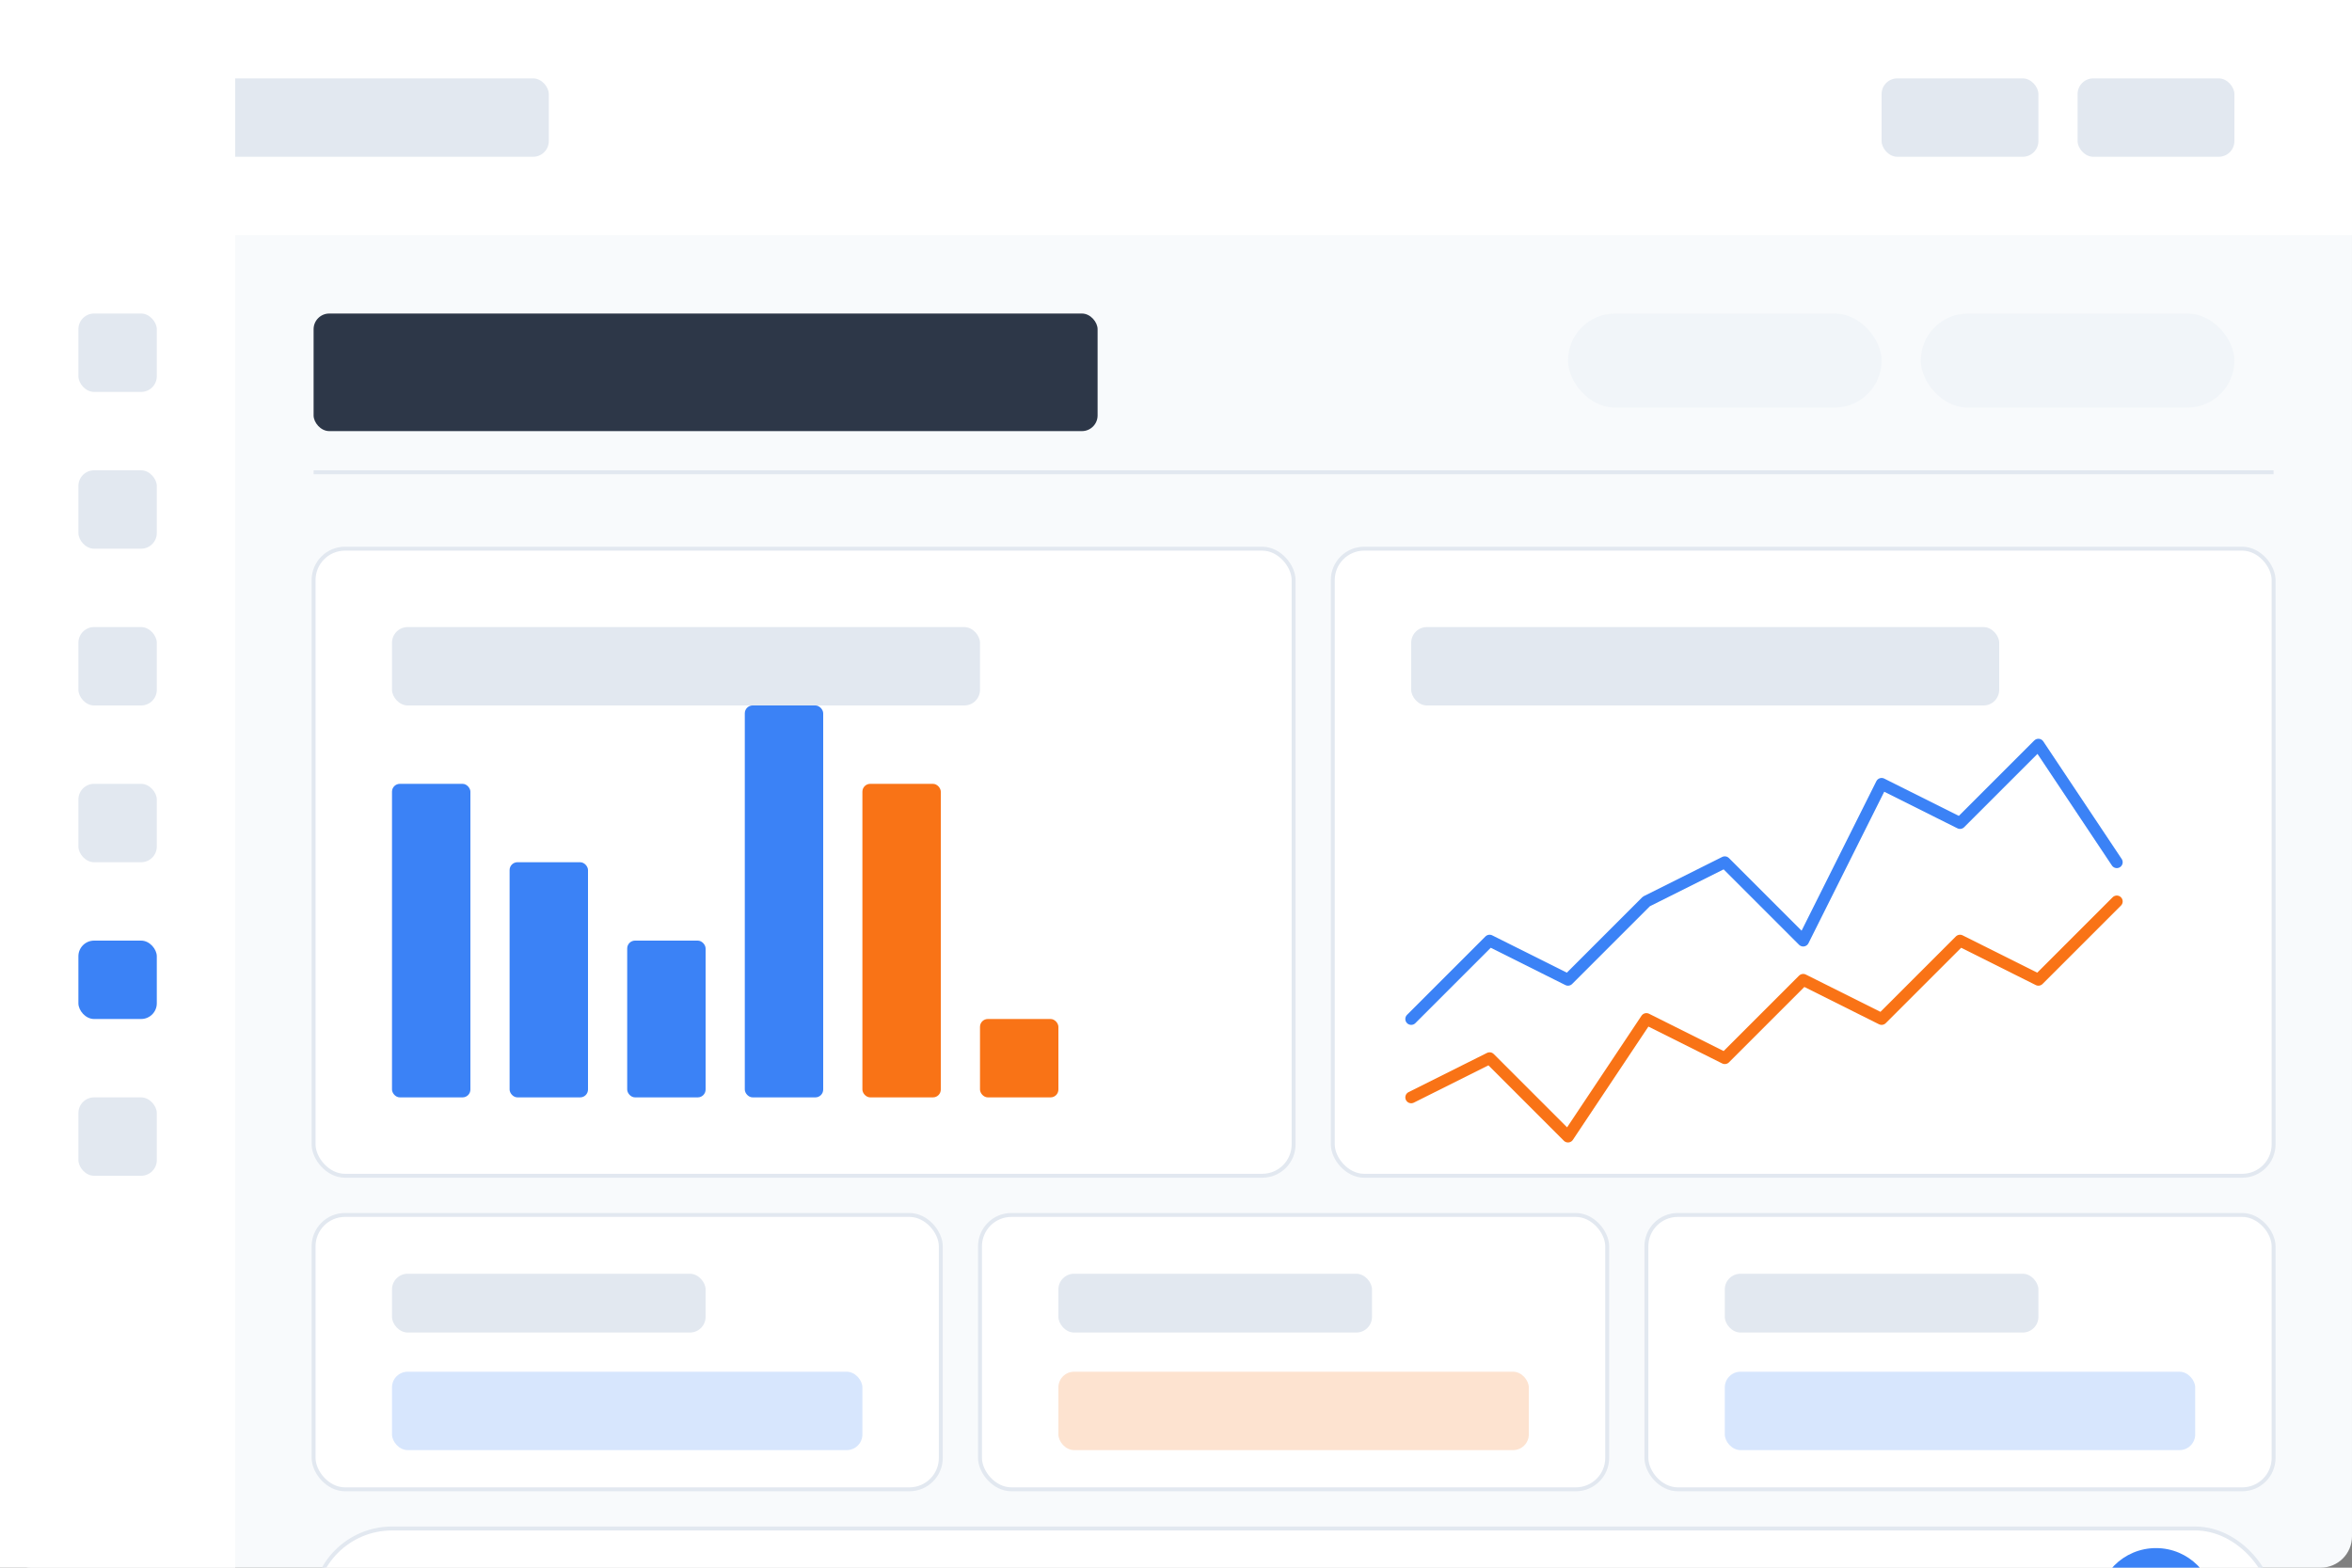 <svg width="600" height="400" viewBox="0 0 600 400" fill="none" xmlns="http://www.w3.org/2000/svg">
  <rect x="0" y="0" width="600" height="400" fill="#808080" stroke="none"/>
  <!-- Background -->
  <rect width="600" height="400" rx="8" fill="#F8FAFC"/>
  
  <!-- Header -->
  <rect width="600" height="60" fill="#FFFFFF"/>
  <rect x="20" y="20" width="120" height="20" rx="4" fill="#E2E8F0"/>
  <rect x="480" y="20" width="40" height="20" rx="4" fill="#E2E8F0"/>
  <rect x="530" y="20" width="40" height="20" rx="4" fill="#E2E8F0"/>
  
  <!-- Sidebar -->
  <rect width="60" height="400" fill="#FFFFFF"/>
  <rect x="20" y="80" width="20" height="20" rx="4" fill="#E2E8F0"/>
  <rect x="20" y="120" width="20" height="20" rx="4" fill="#E2E8F0"/>
  <rect x="20" y="160" width="20" height="20" rx="4" fill="#E2E8F0"/>
  <rect x="20" y="200" width="20" height="20" rx="4" fill="#E2E8F0"/>
  <rect x="20" y="240" width="20" height="20" rx="4" fill="#3B82F6"/>
  <rect x="20" y="280" width="20" height="20" rx="4" fill="#E2E8F0"/>
  
  <!-- Main Content Area -->
  <!-- Title and Filters -->
  <rect x="80" y="80" width="200" height="30" rx="4" fill="#2D3748"/>
  <rect x="80" y="120" width="500" height="1" fill="#E2E8F0"/>
  
  <rect x="400" y="80" width="80" height="24" rx="12" fill="#F1F5F9"/>
  <rect x="490" y="80" width="80" height="24" rx="12" fill="#F1F5F9"/>
  
  <!-- Charts and Widgets -->
  <!-- Card 1: Bar Chart -->
  <rect x="80" y="140" width="250" height="160" rx="8" fill="#FFFFFF" stroke="#E2E8F0"/>
  <rect x="100" y="160" width="150" height="20" rx="4" fill="#E2E8F0"/>
  
  <!-- Bar Chart -->
  <rect x="100" y="200" width="20" height="80" rx="2" fill="#3B82F6"/>
  <rect x="130" y="220" width="20" height="60" rx="2" fill="#3B82F6"/>
  <rect x="160" y="240" width="20" height="40" rx="2" fill="#3B82F6"/>
  <rect x="190" y="180" width="20" height="100" rx="2" fill="#3B82F6"/>
  <rect x="220" y="200" width="20" height="80" rx="2" fill="#F97316"/>
  <rect x="250" y="260" width="20" height="20" rx="2" fill="#F97316"/>
  
  <!-- Card 2: Line Chart -->
  <rect x="340" y="140" width="240" height="160" rx="8" fill="#FFFFFF" stroke="#E2E8F0"/>
  <rect x="360" y="160" width="150" height="20" rx="4" fill="#E2E8F0"/>
  
  <!-- Line Chart -->
  <path d="M360 260 L380 240 L400 250 L420 230 L440 220 L460 240 L480 200 L500 210 L520 190 L540 220" 
        stroke="#3B82F6" stroke-width="3" stroke-linecap="round" stroke-linejoin="round"/>
  <path d="M360 280 L380 270 L400 290 L420 260 L440 270 L460 250 L480 260 L500 240 L520 250 L540 230" 
        stroke="#F97316" stroke-width="3" stroke-linecap="round" stroke-linejoin="round"/>
  
  <!-- Card 3: Numbers Card -->
  <rect x="80" y="310" width="160" height="70" rx="8" fill="#FFFFFF" stroke="#E2E8F0"/>
  <rect x="100" y="325" width="80" height="15" rx="4" fill="#E2E8F0"/>
  <rect x="100" y="350" width="120" height="20" rx="4" fill="#3B82F6" fill-opacity="0.2"/>
  
  <!-- Card 4: Numbers Card -->
  <rect x="250" y="310" width="160" height="70" rx="8" fill="#FFFFFF" stroke="#E2E8F0"/>
  <rect x="270" y="325" width="80" height="15" rx="4" fill="#E2E8F0"/>
  <rect x="270" y="350" width="120" height="20" rx="4" fill="#F97316" fill-opacity="0.2"/>
  
  <!-- Card 5: Numbers Card -->
  <rect x="420" y="310" width="160" height="70" rx="8" fill="#FFFFFF" stroke="#E2E8F0"/>
  <rect x="440" y="325" width="80" height="15" rx="4" fill="#E2E8F0"/>
  <rect x="440" y="350" width="120" height="20" rx="4" fill="#3B82F6" fill-opacity="0.2"/>
  
  <!-- AI Prompt Area -->
  <rect x="80" y="390" width="500" height="40" rx="20" fill="#FFFFFF" stroke="#E2E8F0"/>
  <rect x="100" y="402.5" width="200" height="15" rx="4" fill="#E2E8F0"/>
  <circle cx="550" cy="410" r="15" fill="#3B82F6"/>
</svg> 